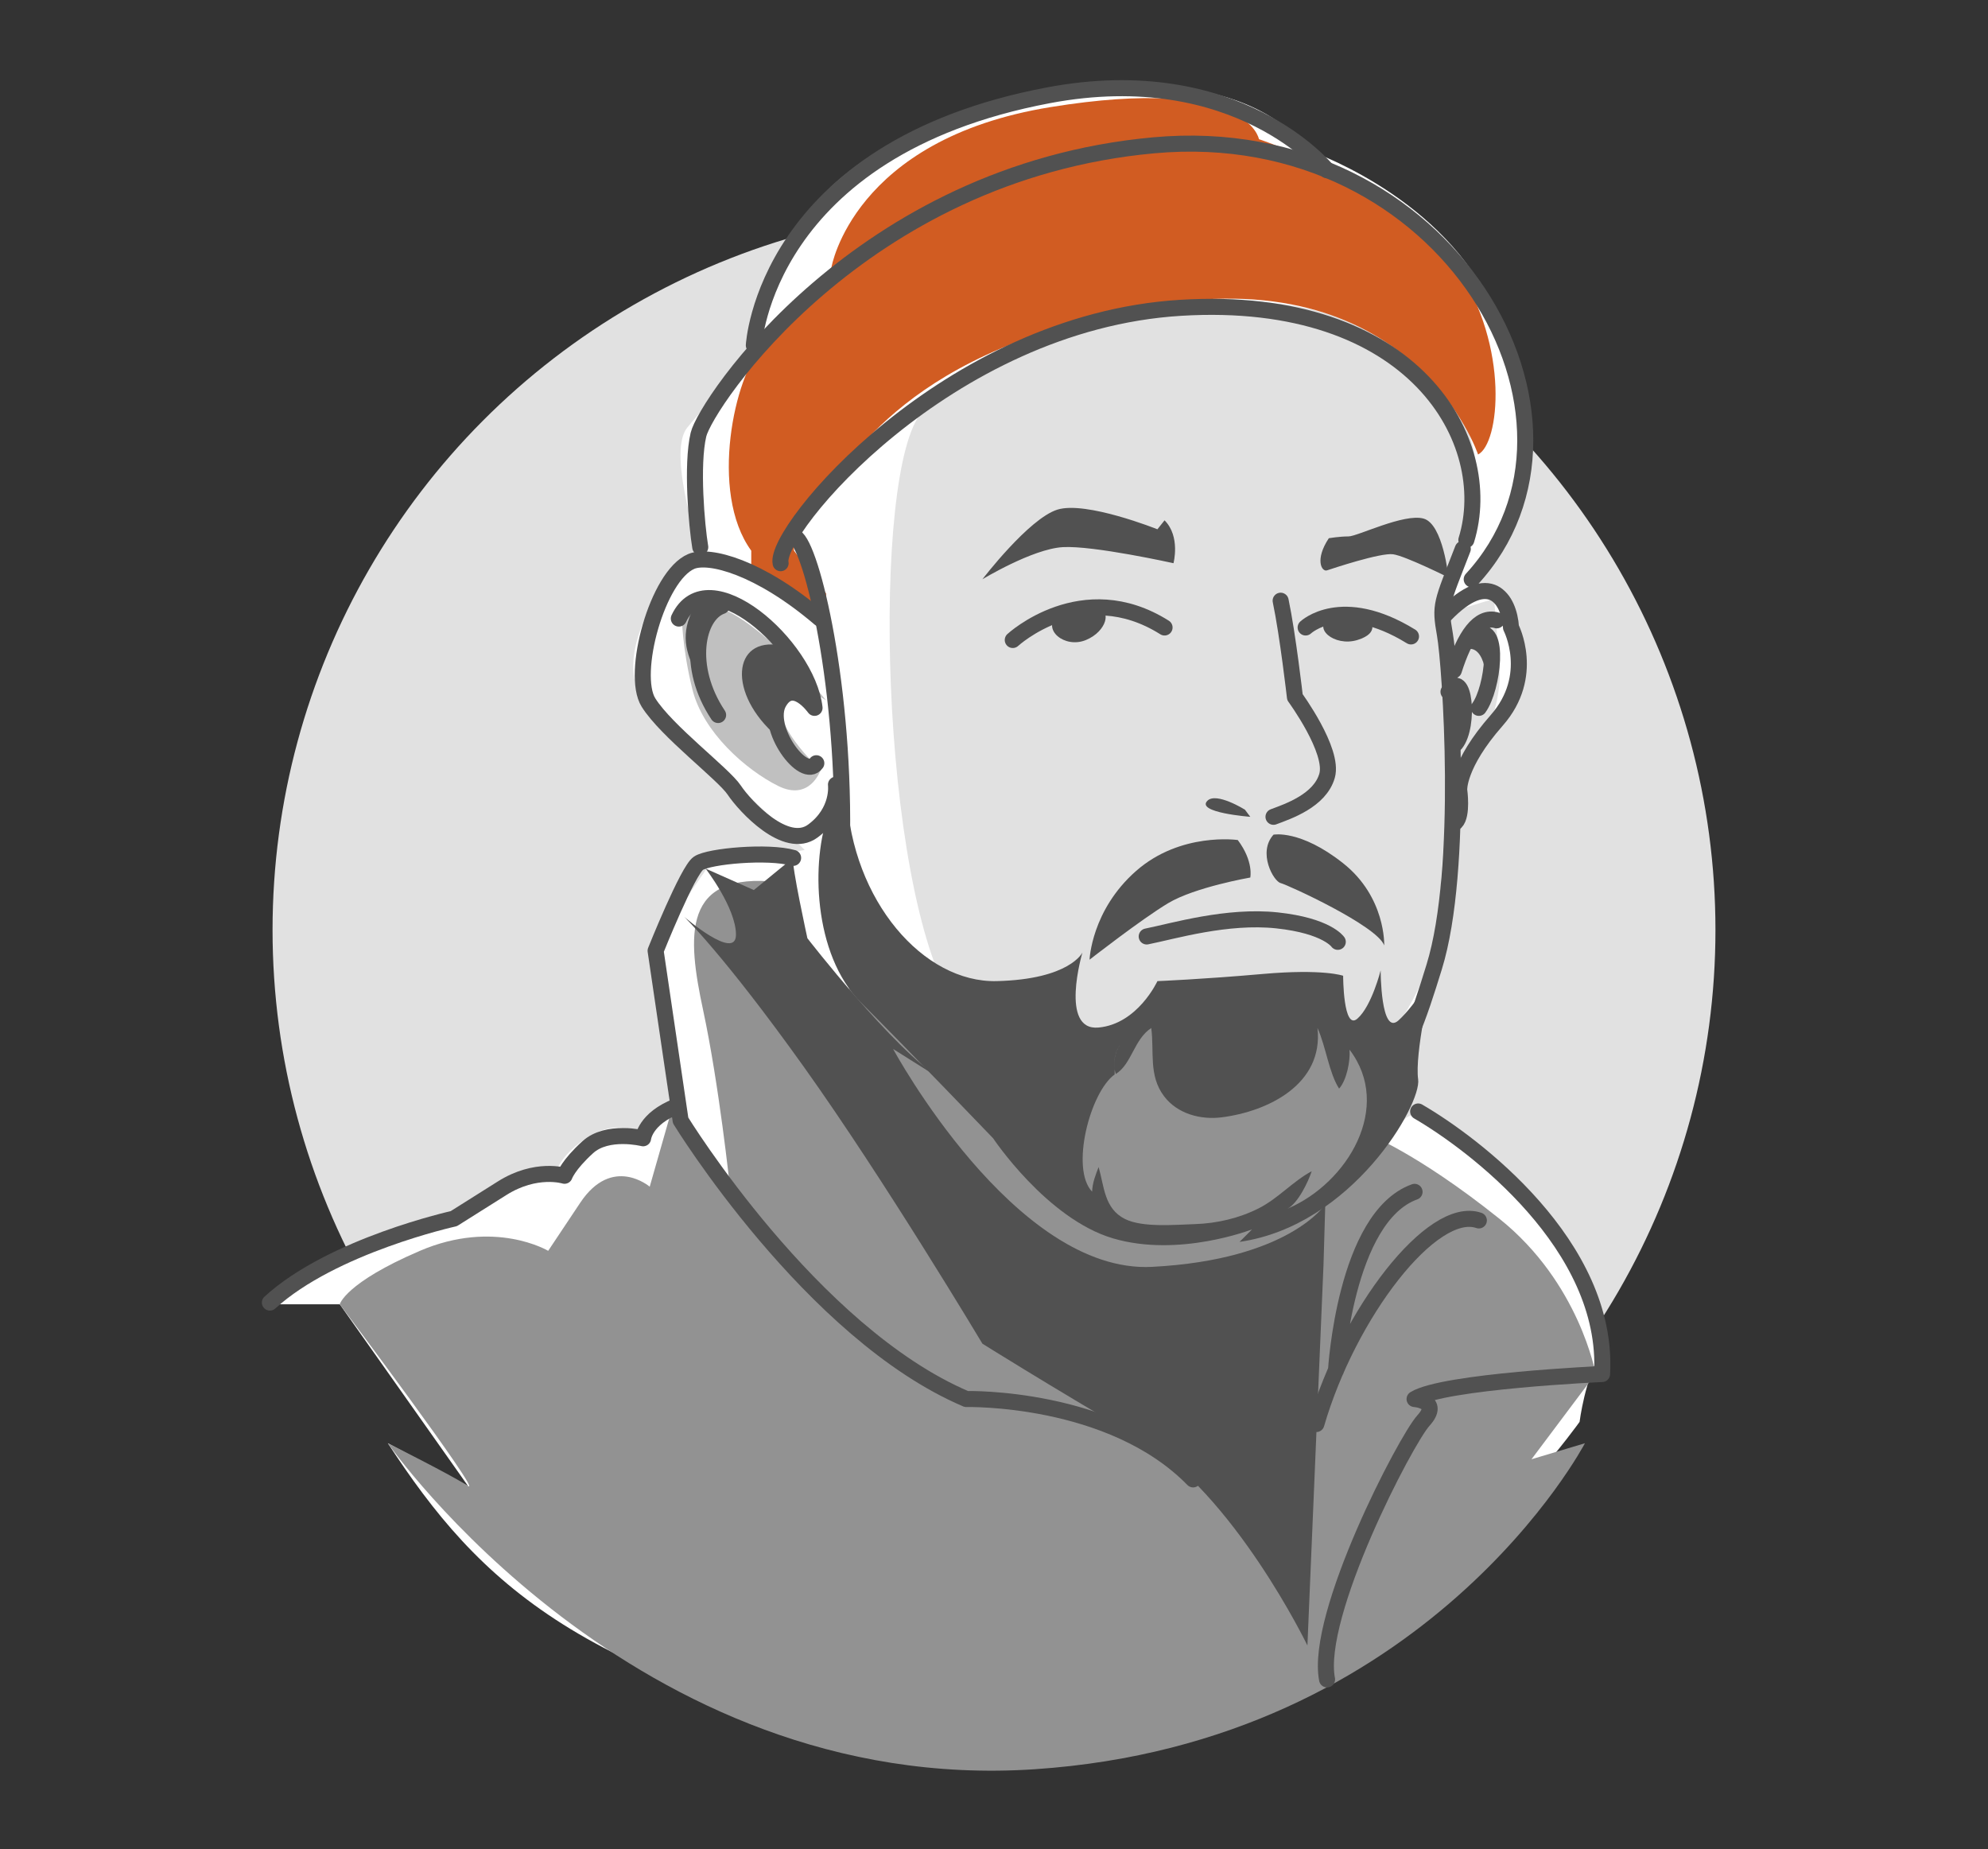 <svg width="372" height="346" viewBox="0 0 372 346" xmlns="http://www.w3.org/2000/svg">
    <rect x="0" y="0" width="372" height="346" fill="#333333" stroke="none"/>
    <g transform="translate(50 16)" fill="none">
        <circle fill="#E1E1E1" cx="136" cy="158" r="135"/>
        <path d="M81.577 89.039s-7-20-3-25 14-15 14-15-2-13 10-27 37-22 61-22 31 12 31 12 24 8 34 28 8 31 6 38-11 17-11 17 7-4 9 1 3 13 2 16-12 18-12 18-3 31-5 37l-2 6-4 22s3-8 15 4 21 24 22 31l1 7s3-5 0 0-4 13-4 13-53 75-120 62-86-32-103-58l15 8-24-34h-13s17-10 27-14 21-10 21-10l5 1s0-4 6-8 10-1 10-1l6-4-4-30 11-16 18-3-4-4-18-17s-9-3-10-12 8-20 8-20l5-1z" fill="#FFF"/>
        <path d="M122.577 61.039c-9.675 10.555-8 89 6 111s45 34 61 25 30-29 30-44 3-23 3-23 9-10 8-22l-1-12-10 3 5-16s10-22-18-37-73 3-84 15" fill="#E1E1E1"/>
        <path d="M77.577 99.039c7-9 27 16 27 16s-9-6-9 0 8 13 8 13-2 6-8 3-14-10-16-18-2-14-2-14" fill="silver"/>
        <path d="M90.577 87.039c-8-11-3-33 2-38l13-15s4-24 41-30 39 6 39 6 27 9 37 24 8 33 4 35c0 0-12-36-60-28s-57 30-63 35-5 11-5 11l6 8v4l-14-8v-4z" fill="#D15C22"/>
        <path d="M95.577 149.039c-18-2-17 10-14 24s5 33 5 33l-11-14-4 14s-7-6-13 3l-6 9s-10-6-24 0-15 10-15 10 27 36 24 34-15-8-15-8 46 66 121 61c73.66-4.911 103-61 103-61l-10 3 12-16s-3-17-18-29c-15.617-12.494-25-16-25-16l-61-12-30-20-8 7-11-22z" fill="#929292"/>
        <path d="M223.721 86.706c-4.01 10.359-4.344 10.358-3.342 16.04 1.003 5.681 3.676 43.775-2.005 62.154-5.68 18.379-10.537 32.737-40.767 36.423-27.402 3.342-71.511-22.388-70.175-55.47 1.229-30.401-5.012-57.81-8.354-61.152" stroke="#515151" stroke-width="3" stroke-linecap="round" stroke-linejoin="round"/>
        <path d="M96.07 89.38c-1.337-6.016 31.077-45.114 74.853-47.787 43.775-2.673 59.146 25.062 53.465 43.441M103.422 99.738c-11.361-9.69-20.741-12.09-24.06-10.692-6.349 2.672-11.361 21.051-8.019 26.398 3.342 5.348 14.035 13.367 16.039 16.374 2.006 3.007 9.691 11.361 14.704 7.686 5.012-3.676 4.344-8.689 4.344-8.689" stroke="#515151" stroke-width="3" stroke-linecap="round" stroke-linejoin="round"/>
        <path d="M77.023 99.738c5.347-11.361 24.06 5.014 25.396 16.708 0 0-4.01-5.681-6.683-1.002-2.674 4.679 4.679 14.702 7.017 11.361M85.043 97.4c-4.677 1.67-6.683 11.361-.668 20.383M220.379 99.07c8.354-8.688 12.03-3.007 12.364 2.34 0 0 4.678 9.021-2.674 17.375-7.35 8.355-7.016 13.033-7.016 13.033s.668 4.678-.668 6.015M222.05 109.429c2.005-6.35 4.678-10.359 8.02-9.356M226.394 102.746c4.344-2.005 3.007 10.025.334 13.7M221.047 113.439c3.008-4.678 4.011 6.35 1.338 9.691M81.033 86.373c-.667-4.011-1.671-15.371-.334-21.053 1.337-5.681 30.075-49.122 85.211-54.135 55.137-5.011 86.883 51.461 59.481 81.202" stroke="#515151" stroke-width="3" stroke-linecap="round" stroke-linejoin="round"/>
        <path d="M91.059 48.612s1.959-36.75 55.137-46.784c35.421-6.682 52.129 14.036 52.129 14.036M164.574 159.219c5.013-1.003 15.036-4.01 24.394-3.008 9.356 1.003 11.361 4.011 11.361 4.011" stroke="#515151" stroke-width="3" stroke-linecap="round" stroke-linejoin="round"/>
        <path d="M181.616 141.174c3.008 4.01 2.339 7.018 2.339 7.018s-10.355 1.791-15.368 4.798c-5.012 3.007-14.706 10.573-14.706 10.573s.338-9.236 8.692-16.588c8.354-7.351 19.043-5.801 19.043-5.801M188.3 140.172c-3.008 3.342.003 8.725 1.34 9.059 1.335.335 18.041 7.982 19.378 11.659 0 0 .334-9.024-7.687-15.371-8.019-6.35-13.031-5.347-13.031-5.347" fill="#515151"/>
        <path d="M108.436 132.82c1.002 19.716 14.368 35.088 28.069 34.753 13.701-.334 16.04-5.347 16.04-5.347s-4.344 14.704 3.007 14.035c7.352-.668 11.028-8.688 11.028-8.688s8.353-.334 19.715-1.337c11.362-1.002 15.037.335 15.037.335s0 10.359 2.673 8.02c2.674-2.339 4.345-9.023 4.345-9.023s0 12.364 3.341 9.356c3.342-3.006 7.352-10.024 6.683-8.688-.667 1.337-3.675 15.037-3.007 19.716.669 4.679-12.364 27.401-33.416 30.409l2.339-2.339s-13.701 5.347-26.064 1.671c-12.365-3.676-22.39-18.713-22.39-18.713s-15.706-16.374-24.727-25.396c-9.023-9.023-9.358-26.734-6.016-35.422 3.343-8.688 2.674-8.688 2.674-8.688l.669 5.346zM167.916 81.359c3.007 3.008 1.671 8.021 1.671 8.021s-15.038-3.342-20.719-3.007c-5.681.333-15.037 6.013-15.037 6.013s8.688-11.36 14.035-13.032c5.346-1.671 18.713 3.677 18.713 3.677l1.337-1.672zM198.658 84.701c-2.673 4.011-1.337 6.35-.334 6.015 1.003-.333 10.025-3.342 12.364-3.007 2.339.334 10.359 4.344 10.359 4.344s-1.002-10.026-4.678-11.028c-3.676-1.002-12.364 3.342-14.034 3.342-1.671 0-3.677.334-3.677.334M96.07 104.751c-9.022-1.671-10.023 9.022-.668 17.042 0 0-2.674-3.341.334-6.349 3.008-3.007 6.684 1.002 6.684 1.002s-1.337-7.016-3.342-8.688l-2.005-1.67M80.366 96.731c-3.042 5.069-2.34 8.688-.335 12.698s2.339 6.683 2.339 5.346c0-1.336-2.673-11.695.668-15.371 3.342-3.676 7.685-1.002 7.685-1.002s-8.353-5.014-10.357-1.671M223.053 106.422c4.01-3.677 5.681 3.675 4.678 6.349-1.002 2.672 4.01-6.349 1.671-9.692-2.339-3.342-5.347-.334-5.347-.334l-1.002 3.677z" fill="#515151"/>
        <path d="M98.41 144.516c-.334 1.337 2.673 15.037 2.673 15.037s16.04 20.718 25.062 26.399c9.023 5.681-9.022-5.681-9.022-5.681s22.724 42.105 48.454 40.767c25.73-1.335 32.412-11.695 32.412-11.695l-.333 11.362-3.008 71.177s-13.701-28.405-31.411-38.763c-17.71-10.359-29.406-17.71-29.406-17.71s-18.379-30.745-33.416-51.796c-15.037-21.052-22.389-28.07-22.389-28.07s9.691 8.355 9.691 3.341c0-5.012-5.681-12.363-5.681-12.363l9.022 4.01 7.352-6.015z" fill="#515151"/>
        <path d="M98.41 144.516c-4.679-1.337-15.706-.334-17.711 1.003-2.005 1.336-8.02 16.373-8.02 16.373l4.679 31.746s24.393 39.766 53.465 52.129c0 0 27.067-.668 42.439 15.037M196.319 250.445c6.016-20.717 21.721-41.102 30.409-38.094M199.995 240.421s1.671-28.739 14.703-33.418" stroke="#515151" stroke-width="3" stroke-linecap="round" stroke-linejoin="round"/>
        <path d="M215.366 191.966c10.36 6.016 35.756 25.063 34.419 49.122 0 0-29.739 1.337-35.087 4.679 0 0 5.013.335 1.671 4.01-3.342 3.675-20.384 36.424-18.045 48.454M139.512 103.748s13.032-12.029 28.404-2.34" stroke="#515151" stroke-width="3" stroke-linecap="round" stroke-linejoin="round"/>
        <path d="M147.866 99.07c-3.008 2.673 1.336 6.35 5.346 4.678 4.009-1.67 4.678-5.68 2.34-5.68-2.34 0-7.686 1.002-7.686 1.002" fill="#515151"/>
        <path d="M194.314 101.408s6.683-6.348 19.715 1.672" stroke="#515151" stroke-width="3" stroke-linecap="round" stroke-linejoin="round"/>
        <path d="M198.993 99.404c-3.677 2.004.668 5.681 5.012 4.344 4.343-1.336 2.34-3.675 2.34-3.675l-7.352-.669z" fill="#515151"/>
        <path d="M189.637 96.396c1.337 6.35 2.673 18.045 2.673 18.045s7.351 10.025 6.015 14.703c-1.337 4.679-7.351 6.684-10.025 7.687" stroke="#515151" stroke-width="3" stroke-linecap="round" stroke-linejoin="round"/>
        <path d="M182.953 135.493s-5.347-3.341-7.018-1.67c-2.229 2.229 8.02 3.008 8.02 3.008l-1.002-1.338z" fill="#515151"/>
        <path d="M76.689 190.964c-6.015 2.339-6.35 6.016-6.35 6.016s-6.682-1.672-10.358 1.67c-3.676 3.341-4.345 5.345-4.345 5.345s-5.346-1.67-11.695 2.34c-6.35 4.01-9.023 5.682-9.023 5.682s-22.722 5.011-34.418 15.705" stroke="#515151" stroke-width="3" stroke-linecap="round" stroke-linejoin="round"/>
        <path d="M158.577 185.039c-4.611 3.311-8.32 17.672-4.219 21.924.056-1.628.669-3.199 1.219-4.599 1.052 3.646 1.05 7.798 4.952 9.727 3.28 1.622 9.292 1.067 13.048.948 4.137-.131 8.306-1.102 12-2.977 3.589-1.822 6.391-5.064 9.872-6.919-.622 1.908-2.574 6.035-4.547 7.015 11.258-4.757 19.804-19.044 11.62-29.765.185 2.084-.54 5.758-1.945 7.292-1.908-2.957-2.46-7.864-4.048-11.343 1.174 10.546-9.286 15.635-17.952 16.72-3.915.491-8.276-.647-10.774-3.975-2.91-3.877-1.79-8.299-2.377-12.742-3.26 2.157-3.637 6.738-6.646 8.614-.596-1.947-.256-3.936.901-5.617-.972 1.382-1.393 3.022-1.104 4.697" fill="#929292"/>
    </g>
</svg>
